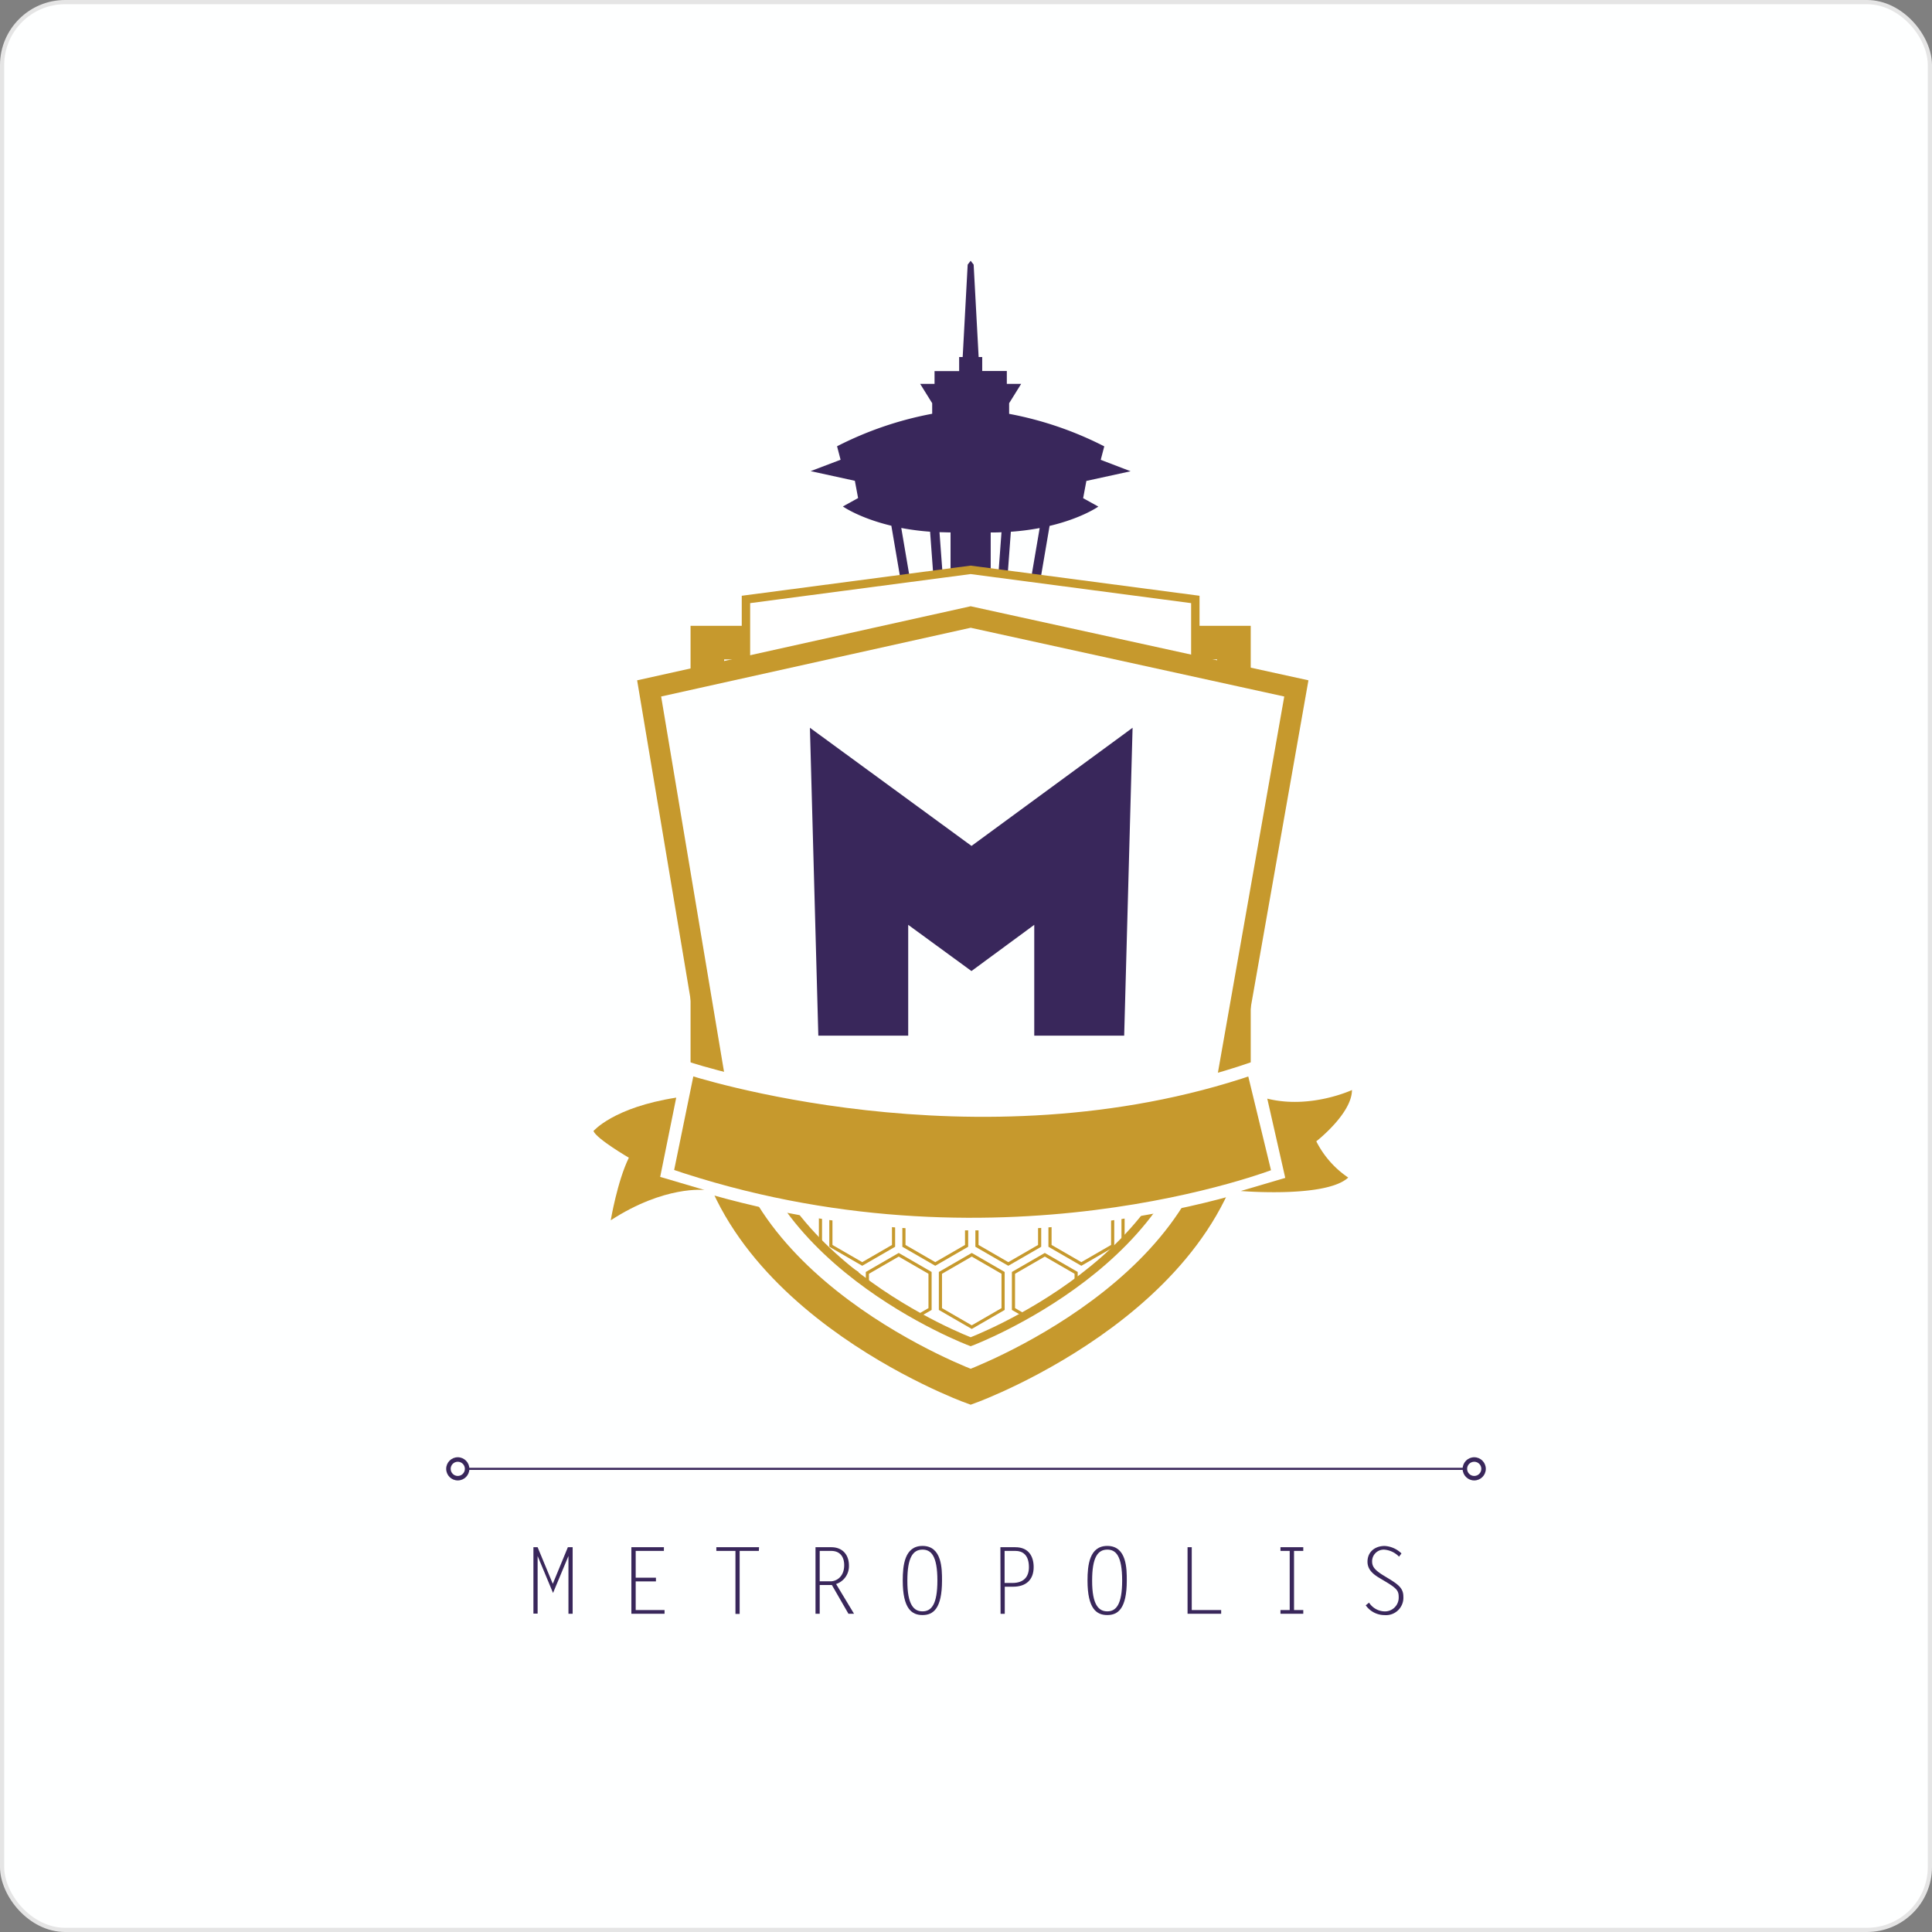 <svg xmlns="http://www.w3.org/2000/svg" xmlns:xlink="http://www.w3.org/1999/xlink" viewBox="0 0 459.98 459.98"><rect x="0" y="0" width="459.98" height="459.98" fill="#808080" stroke="none"/><defs><style>.cls-1,.cls-6,.cls-9{fill:none;}.cls-1{clip-rule:evenodd;}.cls-10,.cls-2{fill:#feffff;}.cls-2{stroke:#e5e5e5;}.cls-3{fill:#39275b;}.cls-4{fill:#f47421;stroke:#39275b;stroke-width:0.5px;}.cls-5,.cls-7{fill:#fff;}.cls-10,.cls-6,.cls-7,.cls-9{stroke:#c6992d;}.cls-6{stroke-width:8px;}.cls-10,.cls-6,.cls-7{fill-rule:evenodd;}.cls-7{stroke-width:2px;}.cls-8{clip-path:url(#clip-path);}.cls-9{stroke-width:0.75px;}.cls-10{stroke-width:5px;}.cls-11,.cls-12{fill:#c6992d;}.cls-11{stroke:#fff;stroke-width:3px;}</style><clipPath id="clip-path"><path class="cls-1" d="M177.6,142.72V257.56c0,41.78,53.5,61.89,53.5,61.89s53.49-20.12,53.49-61.89V142.72l-53.5-7.05Z"/></clipPath></defs><title>metropolis-crest-on-huskies</title><g id="Layer_2" data-name="Layer 2"><g id="Logo"><g id="on_huskies"><rect id="black_bg" class="cls-2" x="0.5" y="0.5" width="458.98" height="458.98" rx="15" ry="15"/><g id="on_huskies-2" data-name="on_huskies"><path class="cls-3" d="M135.2,368.37h1.14v15.84h-1V370.46h0l-3.67,8.8-3.67-8.8,0,0v13.71h-1V368.37H128l3.61,8.71Z"/><path class="cls-3" d="M158.06,369.25h-6.71v6.38h4.82v.88h-4.82v6.82h6.87v.88h-7.9V368.37h7.75Z"/><path class="cls-3" d="M180.67,369.25H176.1v15h-1v-15h-4.55v-.88h10.17Z"/><path class="cls-3" d="M194.16,368.37h3.76c2.66,0,4.2,1.78,4.2,4.36a4.47,4.47,0,0,1-3.06,4.4l4.27,7.08H202l-3.94-6.84h-2.9v6.84h-1Zm1,8.12h2.57c1.41,0,3.26-1.08,3.26-3.85,0-1.85-.88-3.39-3.1-3.39h-2.73Z"/><path class="cls-3" d="M214.93,376.29c0-3.61.44-8.23,4.71-8.23,4.66,0,4.64,5.54,4.64,8.23,0,6.73-2.11,8.23-4.64,8.23S214.93,383.07,214.93,376.29Zm4.71,7.35c2.11,0,3.54-1.65,3.54-7.35,0-5.9-1.52-7.35-3.54-7.35-2.29,0-3.61,1.89-3.61,7.35C216,382.21,217.65,383.64,219.63,383.64Z"/><path class="cls-3" d="M238.18,368.37h3.56c3.28,0,4.36,2.33,4.36,4.73,0,3.12-1.92,4.67-4.88,4.67h-2v6.45h-1Zm1,.88v7.63h1.85c2.77,0,3.94-1.52,3.94-3.76,0-3-1.58-3.87-3.19-3.87Z"/><path class="cls-3" d="M258.92,376.29c0-3.61.44-8.23,4.71-8.23,4.67,0,4.64,5.54,4.64,8.23,0,6.73-2.11,8.23-4.64,8.23S258.92,383.07,258.92,376.29Zm4.71,7.35c2.11,0,3.54-1.65,3.54-7.35,0-5.9-1.52-7.35-3.54-7.35-2.29,0-3.61,1.89-3.61,7.35C260,382.21,261.65,383.64,263.63,383.64Z"/><path class="cls-3" d="M283.74,383.33h7v.88h-8V368.37h1Z"/><path class="cls-3" d="M310.29,369.25h-2.2v14.08h2.2v.88h-5.43v-.88h2.2V369.25h-2.2v-.88h5.43Z"/><path class="cls-3" d="M333.09,370.62a5.48,5.48,0,0,0-3.48-1.67,2.77,2.77,0,0,0-2.93,2.77c0,1.23.55,2,2.49,3.24l1.3.79c2.51,1.52,3.65,2.42,3.65,4.38a4.15,4.15,0,0,1-4.49,4.4,5.49,5.49,0,0,1-4.47-2.33l.79-.64a4.55,4.55,0,0,0,3.67,2.09,3.28,3.28,0,0,0,3.39-3.26c0-1.5-.18-2.07-3.1-3.81l-1.47-.88c-1.52-.9-2.86-2-2.86-3.87,0-2.38,1.8-3.76,4.09-3.76a6.22,6.22,0,0,1,4,1.78Z"/><g id="Rule_Line"><line class="cls-4" x1="108.99" y1="349.71" x2="350.99" y2="349.71"/><circle class="cls-3" cx="108.99" cy="349.71" r="2.76"/><circle class="cls-3" cx="350.99" cy="349.71" r="2.76"/><circle class="cls-5" cx="108.99" cy="349.71" r="1.69"/><circle class="cls-5" cx="350.99" cy="349.71" r="1.69"/></g><g id="Insignia"><path id="Spaceneedle" class="cls-3" d="M261.5,120.61l-3.62-2,.77-4.11,10.53-2.3-7.11-2.72.84-3.21a83.37,83.37,0,0,0-22.65-7.74V96l2.86-4.6h-3.41V88.33h-5.86V85H233l-1.19-22-.71-.91-.71.91L229.2,85h-.84v3.35H222.5V91.4h-3.42l2.86,4.6v2.51a83.37,83.37,0,0,0-22.65,7.74l.84,3.21L193,112.17l10.53,2.3.77,4.11-3.62,2s3.88,2.76,11.54,4.59l8.68,50.88-.08.09v25.55h20.53V176.16l-.13-.14,8.67-50.81C257.61,123.38,261.5,120.61,261.5,120.61Zm-35.19,41.61-2.63-35.51c.85,0,1.73.05,2.63.05Zm9.56-35.45c.88,0,1.73,0,2.57-.05l-2.57,34.7Zm-21.29-1.07a59.71,59.71,0,0,0,6.86.89l3.35,45.25-2,2.15Zm24.74,48.24-2-2.16,3.35-45.18a59.58,59.58,0,0,0,6.86-.88Z"/><path id="Main_Outline" class="cls-6" d="M168.41,153V259.76c0,47.54,62.69,70.42,62.69,70.42s62.68-22.89,62.68-70.42V153H168.41Z"/><path id="Narrow_Shield" class="cls-7" d="M177.6,142.72V257.56c0,41.78,53.5,61.89,53.5,61.89s53.49-20.12,53.49-61.89V142.72l-53.5-7.05Z"/><g id="Honeycomb"><g class="cls-8"><polygon class="cls-9" points="163.03 226.84 170.49 222.53 177.95 226.84 177.95 235.45 170.49 239.76 163.03 235.45 163.03 226.84"/><polygon class="cls-9" points="163.03 257.42 170.5 253.12 177.95 257.42 177.95 266.04 170.5 270.34 163.03 266.04 163.03 257.42"/><polygon class="cls-9" points="163.03 288.01 170.49 283.7 177.95 288.01 177.95 296.62 170.49 300.93 163.03 296.62 163.03 288.01"/><polygon class="cls-9" points="163.03 196.26 170.49 191.95 177.95 196.26 177.95 204.87 170.49 209.18 163.03 204.87 163.03 196.26"/><polygon class="cls-9" points="215.21 288.01 222.67 283.7 230.13 288.01 230.13 296.62 222.67 300.93 215.21 296.62 215.21 288.01"/><polygon class="cls-9" points="215.21 196.26 222.67 191.95 230.13 196.26 230.13 204.87 222.67 209.18 215.21 204.87 215.21 196.26"/><polygon class="cls-9" points="215.21 257.42 222.67 253.12 230.13 257.42 230.13 266.04 222.67 270.34 215.21 266.04 215.21 257.42"/><polygon class="cls-9" points="215.21 226.84 222.67 222.53 230.13 226.84 230.13 235.45 222.67 239.76 215.21 235.45 215.21 226.84"/><polygon class="cls-9" points="258.69 211.3 266.15 206.99 273.61 211.3 273.61 219.91 266.15 224.22 258.69 219.91 258.69 211.3"/><polygon class="cls-9" points="258.69 303.05 266.15 298.74 273.61 303.05 273.61 311.66 266.15 315.97 258.69 311.66 258.69 303.05"/><polygon class="cls-9" points="258.69 272.46 266.15 268.16 273.61 272.46 273.61 281.08 266.15 285.39 258.69 281.08 258.69 272.46"/><polygon class="cls-9" points="258.69 180.72 266.15 176.41 273.61 180.72 273.61 189.33 266.15 193.63 258.69 189.33 258.69 180.72"/><polygon class="cls-9" points="258.69 241.88 266.15 237.57 273.61 241.88 273.61 250.5 266.15 254.8 258.69 250.5 258.69 241.88"/><polygon class="cls-9" points="197.82 226.84 205.28 222.53 212.74 226.84 212.74 235.45 205.28 239.76 197.82 235.45 197.82 226.84"/><polygon class="cls-9" points="197.82 257.42 205.28 253.12 212.74 257.42 212.74 266.04 205.28 270.34 197.82 266.04 197.82 257.42"/><polygon class="cls-9" points="197.82 196.26 205.28 191.95 212.74 196.26 212.74 204.87 205.28 209.18 197.82 204.87 197.82 196.26"/><polygon class="cls-9" points="197.82 288.01 205.28 283.7 212.74 288.01 212.74 296.62 205.28 300.93 197.82 296.62 197.82 288.01"/><polygon class="cls-9" points="276.08 180.72 283.54 176.41 291 180.72 291 189.33 283.54 193.63 276.08 189.33 276.08 180.72"/><polygon class="cls-9" points="276.08 241.88 283.54 237.57 291 241.88 291 250.5 283.54 254.8 276.08 250.5 276.08 241.88"/><polygon class="cls-9" points="276.08 211.3 283.54 206.99 291 211.3 291 219.91 283.54 224.22 276.08 219.91 276.08 211.3"/><polygon class="cls-9" points="276.08 272.46 283.54 268.16 291 272.46 291 281.08 283.54 285.39 276.08 281.08 276.08 272.46"/><polygon class="cls-9" points="276.08 303.05 283.54 298.74 291 303.05 291 311.66 283.54 315.97 276.08 311.66 276.08 303.05"/><polygon class="cls-9" points="180.43 226.84 187.89 222.53 195.34 226.84 195.34 235.45 187.89 239.76 180.43 235.45 180.43 226.84"/><polygon class="cls-9" points="180.43 257.42 187.88 253.12 195.34 257.42 195.34 266.04 187.88 270.34 180.43 266.04 180.43 257.42"/><polygon class="cls-9" points="180.43 288.01 187.88 283.7 195.34 288.01 195.34 296.62 187.88 300.93 180.43 296.62 180.43 288.01"/><polygon class="cls-9" points="180.43 196.26 187.89 191.95 195.34 196.26 195.34 204.87 187.89 209.18 180.43 204.87 180.43 196.26"/><polygon class="cls-9" points="232.6 196.26 240.06 191.95 247.52 196.26 247.52 204.87 240.06 209.18 232.6 204.87 232.6 196.26"/><polygon class="cls-9" points="232.6 288.01 240.06 283.7 247.52 288.01 247.52 296.62 240.06 300.93 232.6 296.62 232.6 288.01"/><polygon class="cls-9" points="232.6 257.42 240.06 253.12 247.52 257.42 247.52 266.04 240.06 270.34 232.6 266.04 232.6 257.42"/><polygon class="cls-9" points="232.6 226.84 240.06 222.53 247.52 226.84 247.52 235.45 240.06 239.76 232.6 235.45 232.6 226.84"/><polygon class="cls-9" points="284.77 288.01 292.23 283.7 299.69 288.01 299.69 296.62 292.23 300.93 284.77 296.62 284.77 288.01"/><polygon class="cls-9" points="284.77 196.26 292.23 191.95 299.69 196.26 299.69 204.87 292.23 209.18 284.77 204.87 284.77 196.26"/><polygon class="cls-9" points="284.77 226.84 292.23 222.53 299.69 226.84 299.69 235.45 292.23 239.76 284.77 235.45 284.77 226.84"/><polygon class="cls-9" points="284.77 257.42 292.23 253.12 299.69 257.42 299.69 266.04 292.23 270.34 284.77 266.04 284.77 257.42"/><polygon class="cls-9" points="249.99 196.26 257.45 191.95 264.91 196.26 264.91 204.87 257.45 209.18 249.99 204.87 249.99 196.26"/><polygon class="cls-9" points="249.99 226.84 257.45 222.53 264.91 226.84 264.91 235.45 257.45 239.76 249.99 235.45 249.99 226.84"/><polygon class="cls-9" points="249.99 288.01 257.45 283.7 264.91 288.01 264.91 296.62 257.45 300.93 249.99 296.62 249.99 288.01"/><polygon class="cls-9" points="249.99 257.42 257.45 253.12 264.91 257.42 264.91 266.04 257.45 270.34 249.99 266.04 249.99 257.42"/><polygon class="cls-9" points="267.38 257.42 274.84 253.12 282.3 257.42 282.3 266.04 274.84 270.34 267.38 266.04 267.38 257.42"/><polygon class="cls-9" points="267.38 196.26 274.84 191.95 282.3 196.26 282.3 204.87 274.84 209.18 267.38 204.87 267.38 196.26"/><polygon class="cls-9" points="267.38 226.84 274.84 222.53 282.3 226.84 282.3 235.45 274.84 239.76 267.38 235.45 267.38 226.84"/><polygon class="cls-9" points="267.38 288.01 274.84 283.7 282.3 288.01 282.3 296.62 274.84 300.93 267.38 296.62 267.38 288.01"/><polygon class="cls-9" points="223.9 241.88 231.36 237.57 238.82 241.88 238.82 250.5 231.36 254.8 223.9 250.5 223.9 241.88"/><polygon class="cls-9" points="223.9 211.3 231.36 206.99 238.82 211.3 238.82 219.91 231.36 224.22 223.9 219.91 223.9 211.3"/><polygon class="cls-9" points="223.9 180.72 231.36 176.41 238.82 180.72 238.82 189.33 231.36 193.63 223.9 189.33 223.9 180.72"/><polygon class="cls-9" points="223.9 303.05 231.36 298.74 238.82 303.05 238.82 311.66 231.36 315.97 223.9 311.66 223.9 303.05"/><polygon class="cls-9" points="223.9 272.46 231.36 268.16 238.82 272.46 238.82 281.08 231.36 285.39 223.9 281.08 223.9 272.46"/><polygon class="cls-9" points="189.12 180.72 196.58 176.41 204.04 180.72 204.04 189.33 196.58 193.63 189.12 189.33 189.12 180.72"/><polygon class="cls-9" points="189.12 303.05 196.58 298.74 204.04 303.05 204.04 311.66 196.58 315.97 189.12 311.66 189.12 303.05"/><polygon class="cls-9" points="189.12 211.3 196.58 206.99 204.04 211.3 204.04 219.91 196.58 224.22 189.12 219.91 189.12 211.3"/><polygon class="cls-9" points="189.12 241.88 196.58 237.57 204.04 241.88 204.04 250.5 196.58 254.8 189.12 250.5 189.12 241.88"/><polygon class="cls-9" points="189.12 272.46 196.58 268.16 204.04 272.46 204.04 281.08 196.58 285.39 189.12 281.08 189.12 272.46"/><polygon class="cls-9" points="154.34 180.72 161.8 176.41 169.26 180.72 169.26 189.33 161.8 193.63 154.34 189.33 154.34 180.72"/><polygon class="cls-9" points="154.34 303.05 161.8 298.74 169.26 303.05 169.26 311.66 161.8 315.97 154.34 311.66 154.34 303.05"/><polygon class="cls-9" points="154.34 211.3 161.8 206.99 169.26 211.3 169.26 219.91 161.8 224.22 154.34 219.91 154.34 211.3"/><polygon class="cls-9" points="154.34 241.88 161.8 237.57 169.26 241.88 169.26 250.5 161.8 254.8 154.34 250.5 154.34 241.88"/><polygon class="cls-9" points="154.34 272.46 161.8 268.16 169.26 272.46 169.26 281.08 161.8 285.39 154.34 281.08 154.34 272.46"/><polygon class="cls-9" points="241.29 272.46 248.75 268.16 256.21 272.46 256.21 281.08 248.75 285.39 241.29 281.08 241.29 272.46"/><polygon class="cls-9" points="241.29 241.88 248.75 237.57 256.21 241.88 256.21 250.5 248.75 254.8 241.29 250.5 241.29 241.88"/><polygon class="cls-9" points="241.29 211.3 248.75 206.99 256.21 211.3 256.21 219.91 248.75 224.22 241.29 219.91 241.29 211.3"/><polygon class="cls-9" points="241.29 180.72 248.75 176.41 256.21 180.72 256.21 189.33 248.75 193.63 241.29 189.33 241.29 180.72"/><polygon class="cls-9" points="241.29 303.05 248.75 298.74 256.21 303.05 256.21 311.66 248.75 315.97 241.29 311.66 241.29 303.05"/><polygon class="cls-9" points="206.51 272.46 213.97 268.16 221.43 272.46 221.43 281.08 213.97 285.39 206.51 281.08 206.51 272.46"/><polygon class="cls-9" points="206.51 180.72 213.97 176.41 221.43 180.72 221.43 189.33 213.97 193.63 206.51 189.33 206.51 180.72"/><polygon class="cls-9" points="206.51 211.3 213.97 206.99 221.43 211.3 221.43 219.91 213.97 224.22 206.51 219.91 206.51 211.3"/><polygon class="cls-9" points="206.51 241.88 213.97 237.57 221.43 241.88 221.43 250.5 213.97 254.8 206.51 250.5 206.51 241.88"/><polygon class="cls-9" points="206.51 303.05 213.97 298.74 221.43 303.05 221.43 311.66 213.97 315.97 206.51 311.66 206.51 303.05"/><polygon class="cls-9" points="171.73 211.3 179.19 206.99 186.65 211.3 186.65 219.91 179.19 224.22 171.73 219.91 171.73 211.3"/><polygon class="cls-9" points="171.73 180.72 179.19 176.41 186.65 180.72 186.65 189.33 179.19 193.63 171.73 189.33 171.73 180.72"/><polygon class="cls-9" points="171.73 272.46 179.19 268.16 186.65 272.46 186.65 281.08 179.19 285.39 171.73 281.08 171.73 272.46"/><polygon class="cls-9" points="171.73 241.88 179.19 237.57 186.65 241.88 186.65 250.5 179.19 254.8 171.73 250.5 171.73 241.88"/><polygon class="cls-9" points="171.73 303.05 179.19 298.74 186.65 303.05 186.65 311.66 179.19 315.97 171.73 311.66 171.73 303.05"/></g></g><path id="Main_Shield" class="cls-10" d="M154.55,163.9l19,113.39H288.64l20-113.39-77.54-17Z"/><g id="Banner"><path class="cls-11" d="M163.93,254.36s68.31,22.59,134.34,0l6.11,25.2s-67.55,26.72-145.61,0Z"/><path class="cls-12" d="M161,261.33l-3.82,18.87,10.57,3.12s-9.47-1.15-22.34,7.21c0,0,1.55-9.25,4.31-14.9,0,0-7.64-4.44-8.43-6.35C141.33,269.28,146,263.66,161,261.33Z"/><path class="cls-12" d="M301.72,261.57,306,280.44l-10.58,3.12s20.32,1.71,25.57-3.2a22.81,22.81,0,0,1-7.6-8.63s8.49-6.6,8.49-12.21C321.87,259.52,312,264.13,301.72,261.57Z"/></g><g id="M"><path class="cls-3" d="M192.83,173.27,231.3,201.4l38.35-28.13-2,73.3H246.24V220.19l-14.95,11-15.06-11v26.38H194.83Z"/></g></g></g></g></g></g></svg>